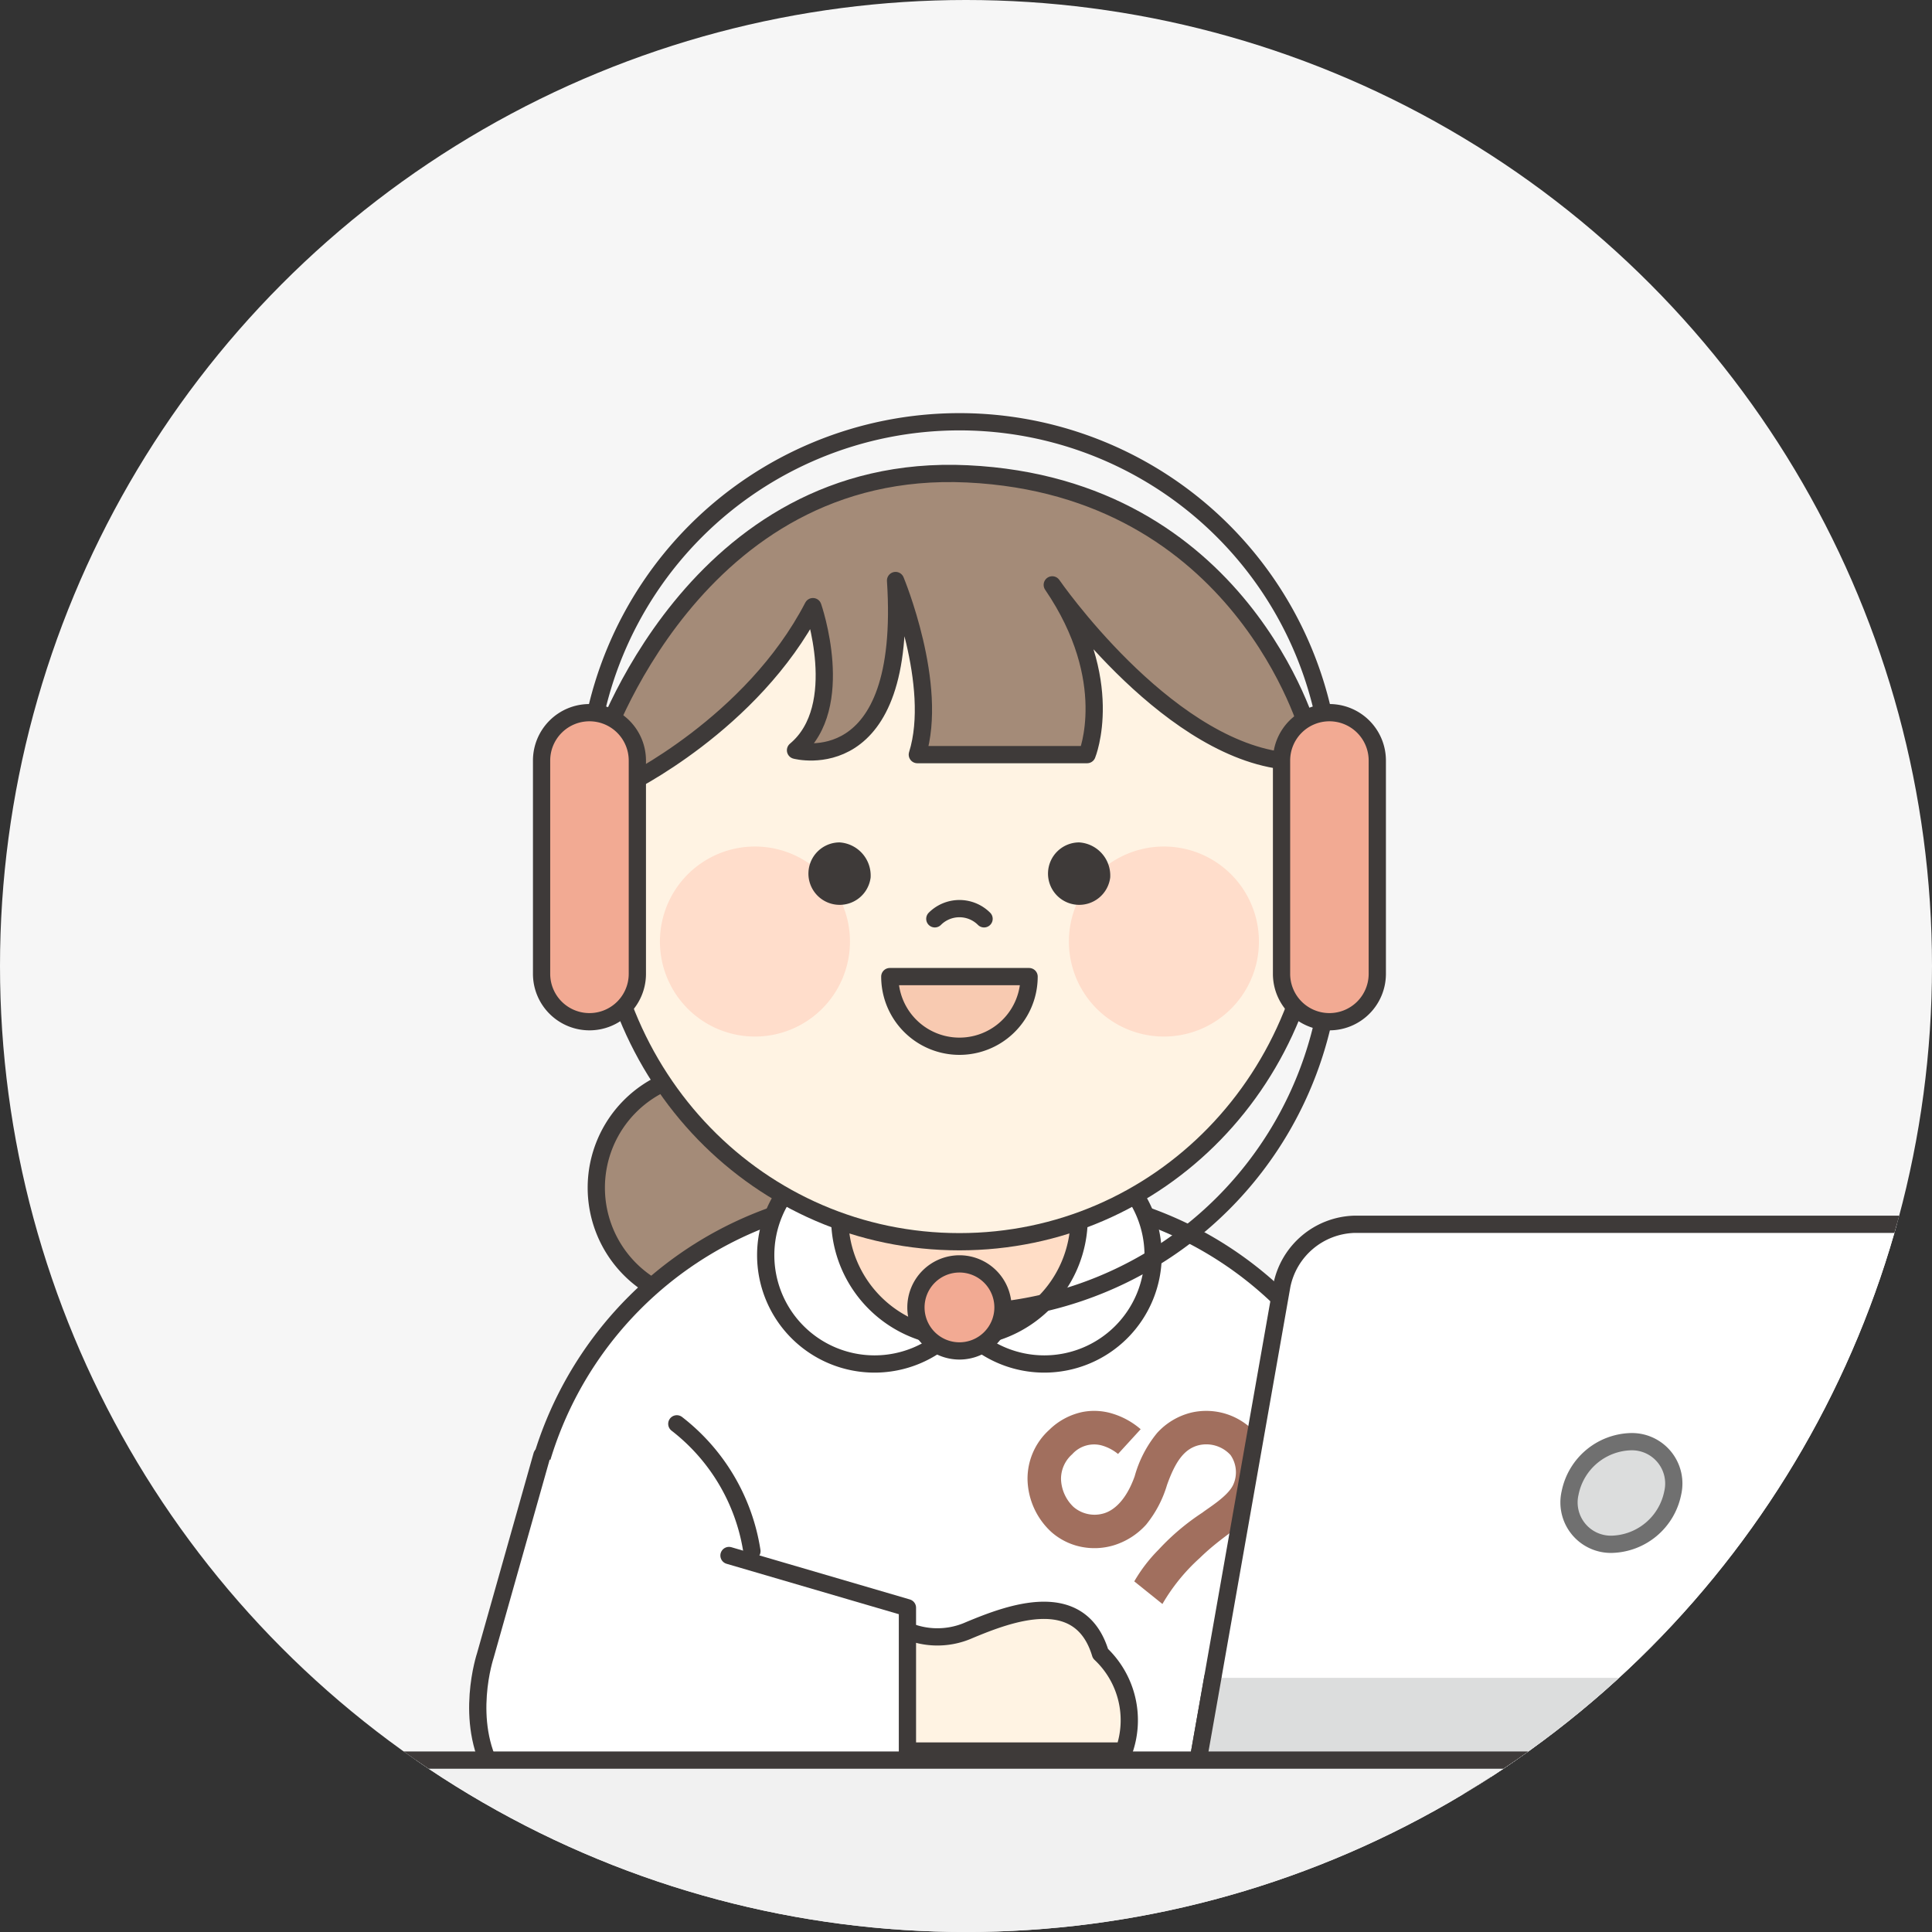 <svg xmlns="http://www.w3.org/2000/svg" xmlns:xlink="http://www.w3.org/1999/xlink" width="112" height="112" viewBox="0 0 112 112">
  <rect x="0" y="0" width="112" height="112" fill="#333333" stroke="none"/>
  <defs>
    <clipPath id="clip-path">
      <circle id="타원_754" data-name="타원 754" cx="56" cy="56" r="56" transform="translate(124 96)" fill="#f6f6f6"/>
    </clipPath>
  </defs>
  <circle id="타원_755" data-name="타원 755" cx="56" cy="56" r="56" fill="#f6f6f6"/>
  <g id="imgCall" transform="translate(-124 -96)" clip-path="url(#clip-path)">
    <g id="그룹_7355" data-name="그룹 7355" transform="translate(-457.874 -491.126)">
      <g id="그룹_7354" data-name="그룹 7354" transform="translate(609.571 611.576)">
        <g id="그룹_7353" data-name="그룹 7353" transform="translate(0 0)">
          <g id="그룹_7350" data-name="그룹 7350" transform="translate(2.815)">
            <path id="패스_20998" data-name="패스 20998" d="M650.561,724.361a6.687,6.687,0,1,0-6.687,6.687A6.686,6.686,0,0,0,650.561,724.361Z" transform="translate(-633.131 -679.958)" fill="#a48b78" stroke="#3e3a39" stroke-linecap="round" stroke-linejoin="round" stroke-width="1"/>
            <g id="그룹_7349" data-name="그룹 7349">
              <path id="패스_20999" data-name="패스 20999" d="M625.778,770.09V759.008a21.458,21.458,0,0,1,21.458-21.458h7.3a21.458,21.458,0,0,1,21.458,21.458V770.09" transform="translate(-625.778 -692.768)" fill="#fff" stroke="#3e3a39" stroke-linecap="round" stroke-linejoin="round" stroke-width="1"/>
              <g id="그룹_7348" data-name="그룹 7348" transform="translate(0.884)">
                <g id="그룹_7336" data-name="그룹 7336" transform="translate(12.994 42.006)">
                  <path id="패스_21000" data-name="패스 21000" d="M677.434,736.05a6.309,6.309,0,1,0-6.308,6.308A6.308,6.308,0,0,0,677.434,736.05Z" transform="translate(-664.817 -729.742)" fill="#fff" stroke="#3e3a39" stroke-linecap="round" stroke-linejoin="round" stroke-width="1"/>
                  <path id="패스_21001" data-name="패스 21001" d="M705.117,736.05a6.308,6.308,0,1,0-6.308,6.308A6.308,6.308,0,0,0,705.117,736.05Z" transform="translate(-682.66 -729.742)" fill="#fff" stroke="#3e3a39" stroke-linecap="round" stroke-linejoin="round" stroke-width="1"/>
                </g>
                <g id="그룹_7347" data-name="그룹 7347">
                  <path id="패스_21002" data-name="패스 21002" d="M690.764,716.062A6.939,6.939,0,0,1,683.824,723h0a6.939,6.939,0,0,1-6.938-6.939V709a6.938,6.938,0,0,1,6.938-6.939h0A6.939,6.939,0,0,1,690.764,709Z" transform="translate(-659.602 -669.893)" fill="#ffddc6" stroke="#3e3a39" stroke-linecap="round" stroke-linejoin="round" stroke-width="1"/>
                  <g id="그룹_7346" data-name="그룹 7346">
                    <g id="그룹_7345" data-name="그룹 7345">
                      <g id="그룹_7344" data-name="그룹 7344">
                        <g id="그룹_7342" data-name="그룹 7342" transform="translate(3.31 4.109)">
                          <g id="그룹_7341" data-name="그룹 7341">
                            <g id="그룹_7339" data-name="그룹 7339">
                              <g id="그룹_7337" data-name="그룹 7337">
                                <path id="패스_21003" data-name="패스 21003" d="M679.4,644.846c0,12.256-9.364,21.713-20.915,21.713s-20.914-9.457-20.914-21.713,9.363-21.712,20.914-21.712S679.4,632.59,679.4,644.846Z" transform="translate(-637.574 -623.134)" fill="#fff3e3" stroke="#3e3a39" stroke-linecap="round" stroke-linejoin="round" stroke-width="1"/>
                              </g>
                              <g id="그룹_7338" data-name="그룹 7338" transform="translate(3.552 20.515)">
                                <path id="패스_21004" data-name="패스 21004" d="M658.581,686.353a5.508,5.508,0,1,1-5.508-5.508A5.507,5.507,0,0,1,658.581,686.353Z" transform="translate(-647.566 -680.845)" fill="#ffddcb"/>
                                <path id="패스_21005" data-name="패스 21005" d="M725.272,686.353a5.508,5.508,0,1,1-5.508-5.508A5.507,5.507,0,0,1,725.272,686.353Z" transform="translate(-690.549 -680.845)" fill="#ffddcb"/>
                              </g>
                            </g>
                            <g id="그룹_7340" data-name="그룹 7340" transform="translate(12.173 20.276)">
                              <path id="패스_21006" data-name="패스 21006" d="M675.409,682.207a1.81,1.81,0,1,1-1.8-2.036A1.927,1.927,0,0,1,675.409,682.207Z" transform="translate(-671.817 -680.171)" fill="#3e3a39"/>
                              <path id="패스_21007" data-name="패스 21007" d="M714.48,682.207a1.81,1.81,0,1,1-1.8-2.036A1.926,1.926,0,0,1,714.48,682.207Z" transform="translate(-696.999 -680.171)" fill="#3e3a39"/>
                            </g>
                          </g>
                          <path id="패스_21008" data-name="패스 21008" d="M695.245,691.562a2.018,2.018,0,0,0-2.854,0" transform="translate(-672.904 -666.856)" fill="none" stroke="#3e3a39" stroke-linecap="round" stroke-linejoin="round" stroke-width="1"/>
                        </g>
                        <path id="패스_21009" data-name="패스 21009" d="M639.248,638.069s7.318-3.532,10.85-10.345c0,0,2.019,5.8-1.009,8.327,0,0,6.56,1.766,5.8-9.841,0,0,2.524,6.055,1.262,10.093h9.841s1.766-4.29-2.019-9.841c0,0,6.388,9.266,13.288,10.184l1.6-1.605s-3.911-14.256-19.808-15.014-21.321,16.023-21.321,16.023" transform="translate(-634.368 -617.007)" fill="#a48b78" stroke="#3e3a39" stroke-linecap="round" stroke-linejoin="round" stroke-width="1"/>
                        <path id="패스_21010" data-name="패스 21010" d="M635.627,641.613v-8.432a21.606,21.606,0,0,1,21.606-21.605h0a21.605,21.605,0,0,1,21.606,21.605v8.432a21.606,21.606,0,0,1-21.606,21.606h0" transform="translate(-633.009 -611.576)" fill="none" stroke="#3e3a39" stroke-linecap="round" stroke-linejoin="round" stroke-width="1"/>
                        <g id="그룹_7343" data-name="그룹 7343" transform="translate(0 16.864)">
                          <path id="패스_21011" data-name="패스 21011" d="M633.816,674.154a2.775,2.775,0,0,1-2.776,2.776h0a2.776,2.776,0,0,1-2.776-2.776V661.79a2.776,2.776,0,0,1,2.776-2.776h0a2.776,2.776,0,0,1,2.776,2.776Z" transform="translate(-628.264 -659.014)" fill="#f2aa93" stroke="#3e3a39" stroke-linecap="round" stroke-linejoin="round" stroke-width="1"/>
                          <path id="패스_21012" data-name="패스 21012" d="M754.484,674.154a2.775,2.775,0,0,1-2.776,2.776h0a2.775,2.775,0,0,1-2.775-2.776V661.79a2.776,2.776,0,0,1,2.775-2.776h0a2.776,2.776,0,0,1,2.776,2.776Z" transform="translate(-706.037 -659.014)" fill="#f2aa93" stroke="#3e3a39" stroke-linecap="round" stroke-linejoin="round" stroke-width="1"/>
                        </g>
                      </g>
                      <path id="패스_21013" data-name="패스 21013" d="M694.356,751.428a2.523,2.523,0,1,0-2.524,2.524A2.524,2.524,0,0,0,694.356,751.428Z" transform="translate(-667.608 -700.087)" fill="#f2aa93" stroke="#3e3a39" stroke-linecap="round" stroke-linejoin="round" stroke-width="1"/>
                    </g>
                    <path id="패스_21014" data-name="패스 21014" d="M685.05,702.058a4.037,4.037,0,0,0,8.074,0Z" transform="translate(-664.863 -669.893)" fill="#f8cab1" stroke="#3e3a39" stroke-linecap="round" stroke-linejoin="round" stroke-width="1"/>
                  </g>
                </g>
              </g>
            </g>
            <path id="패스_21021" data-name="패스 21021" d="M267.522,104.3l-1.636-1.314a8.953,8.953,0,0,1,1.408-1.837A13.528,13.528,0,0,1,269.836,99c.374-.29,1.47-.944,1.782-1.607a1.75,1.75,0,0,0-.152-1.731,1.9,1.9,0,0,0-1.818-.574c-.856.2-1.375.936-1.864,2.309a6.63,6.63,0,0,1-1.211,2.3,4.172,4.172,0,0,1-1.882,1.2,3.886,3.886,0,0,1-1.922.078,3.729,3.729,0,0,1-1.7-.86,4.263,4.263,0,0,1-1.371-3.032,3.814,3.814,0,0,1,1.256-2.878,3.889,3.889,0,0,1,1.938-1.04,3.593,3.593,0,0,1,1.741.1,4.5,4.5,0,0,1,1.624.9L264.944,95.6l.006.005a2.612,2.612,0,0,0-.93-.493,1.7,1.7,0,0,0-1.733.505,1.9,1.9,0,0,0-.648,1.44,2.33,2.33,0,0,0,.723,1.612,1.871,1.871,0,0,0,1.774.37c.486-.145,1.242-.654,1.773-2.145a6.794,6.794,0,0,1,1.3-2.51,3.941,3.941,0,0,1,1.992-1.185,3.841,3.841,0,0,1,3.717,1.18,3.381,3.381,0,0,1,.879,2.5,3.651,3.651,0,0,1-1.318,2.463c-.738.675-1.725,1.242-2.8,2.293a11.064,11.064,0,0,0-2.165,2.668" transform="translate(-230.643 -35.762)" fill="#a16f5e"/>
          </g>
          <g id="그룹_7352" data-name="그룹 7352" transform="translate(41.507 46.524)">
            <g id="그룹_7351" data-name="그룹 7351">
              <path id="패스_21015" data-name="패스 21015" d="M743.906,742.451h36.5A2.9,2.9,0,0,1,783.332,746l-5.108,28.963h-43.6L739.728,746A4.422,4.422,0,0,1,743.906,742.451Z" transform="translate(-734.621 -742.451)" fill="#fff" stroke="#3e3a39" stroke-linecap="round" stroke-linejoin="round" stroke-width="1"/>
              <path id="패스_21016" data-name="패스 21016" d="M779.322,816.417l-1.1,6.221h-43.6l1.1-6.221" transform="translate(-734.621 -790.123)" fill="#dcdddd" stroke="#3e3a39" stroke-linecap="round" stroke-linejoin="round" stroke-width="1"/>
            </g>
            <path id="패스_21017" data-name="패스 21017" d="M795.906,780.874a3.7,3.7,0,0,1,3.5-2.974,2.427,2.427,0,0,1,2.449,2.974,3.7,3.7,0,0,1-3.5,2.973A2.426,2.426,0,0,1,795.906,780.874Z" transform="translate(-774.09 -765.298)" fill="#dcdddd" stroke="#707070" stroke-width="1"/>
          </g>
          <path id="패스_21018" data-name="패스 21018" d="M686.519,806.35a4.538,4.538,0,0,0,4.09.195c2.338-.974,6.427-2.532,7.6,1.363a5.3,5.3,0,0,1,1.363,5.648H687.039" transform="translate(-662.112 -736.498)" fill="#fff3e3" stroke="#3e3a39" stroke-linecap="round" stroke-linejoin="round" stroke-width="1"/>
          <path id="패스_21019" data-name="패스 21019" d="M621.577,780.138l-3.28,11.607s-1.262,3.785.5,6.813h23.971v-9.589l-10.345-3.028" transform="translate(-617.86 -720.217)" fill="#fff" stroke="#3e3a39" stroke-linecap="round" stroke-linejoin="round" stroke-width="1"/>
        </g>
        <path id="패스_21020" data-name="패스 21020" d="M650.319,774.99a11.553,11.553,0,0,1,4.353,7.381" transform="translate(-638.78 -716.899)" fill="none" stroke="#3e3a39" stroke-linecap="round" stroke-linejoin="round" stroke-width="1"/>
      </g>
      <rect id="사각형_2918" data-name="사각형 2918" width="99.418" height="10.542" transform="translate(604.999 689.161)" fill="#f1f1f1" stroke="#3e3a39" stroke-linecap="round" stroke-linejoin="round" stroke-width="1"/>
    </g>
  </g>
</svg>
